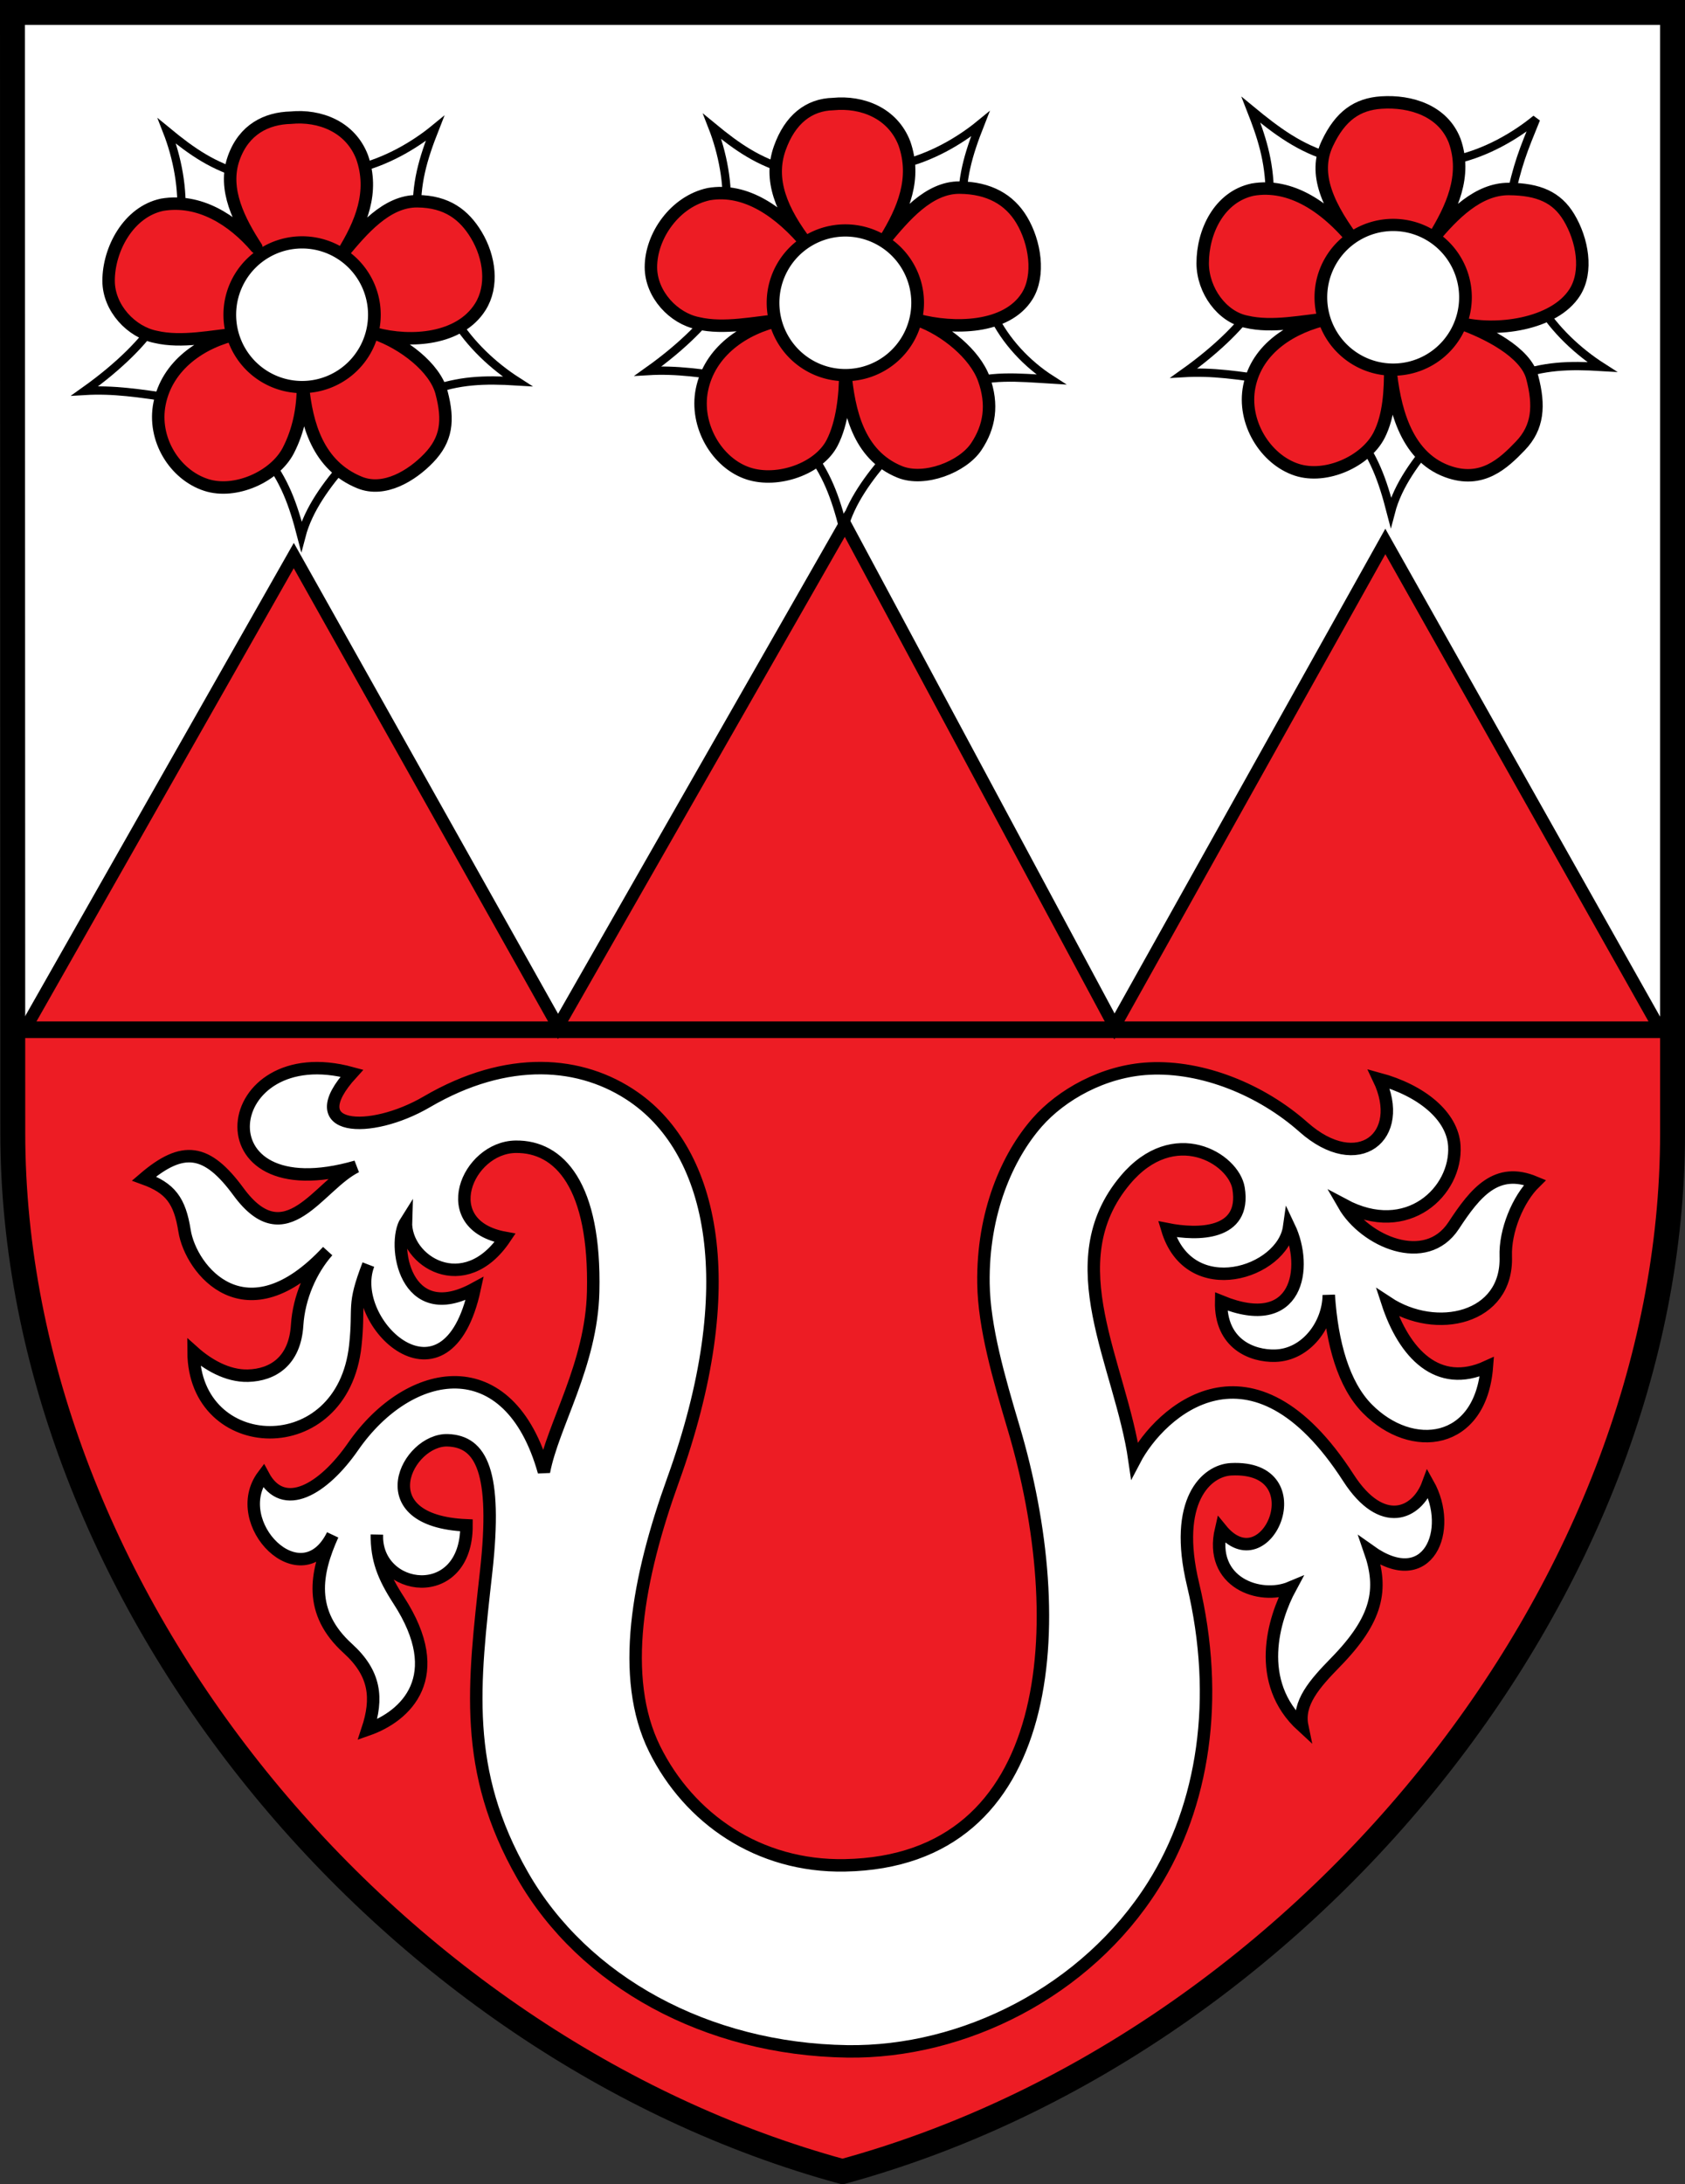 <?xml version="1.0" encoding="UTF-8" standalone="no"?>
<!-- Created with Inkscape (http://www.inkscape.org/) -->
<svg
   xmlns:dc="http://purl.org/dc/elements/1.1/"
   xmlns:cc="http://creativecommons.org/ns#"
   xmlns:rdf="http://www.w3.org/1999/02/22-rdf-syntax-ns#"
   xmlns:svg="http://www.w3.org/2000/svg"
   xmlns="http://www.w3.org/2000/svg"
   xmlns:sodipodi="http://sodipodi.sourceforge.net/DTD/sodipodi-0.dtd"
   xmlns:inkscape="http://www.inkscape.org/namespaces/inkscape"
   width="719.261"
   height="931.89"
   id="svg3232"
   sodipodi:version="0.32"
   inkscape:version="0.46"
   sodipodi:docname="Wappen Schwitten.svg"
   inkscape:output_extension="org.inkscape.output.svg.inkscape"
   version="1.0">
  <rect width="100%" height="100%" fill="#333333" stroke="none"/>
  <defs
     id="defs3234">
    <inkscape:perspective
       sodipodi:type="inkscape:persp3d"
       inkscape:vp_x="0 : 526.18109 : 1"
       inkscape:vp_y="0 : 1000 : 0"
       inkscape:vp_z="744.09448 : 526.18109 : 1"
       inkscape:persp3d-origin="372.04724 : 350.78739 : 1"
       id="perspective3240" />
  </defs>
  <sodipodi:namedview
     id="base"
     pagecolor="#ffffff"
     bordercolor="#666666"
     borderopacity="1.0"
     inkscape:pageopacity="0.0"
     inkscape:pageshadow="2"
     inkscape:zoom="0.35"
     inkscape:cx="300"
     inkscape:cy="520"
     inkscape:document-units="px"
     inkscape:current-layer="layer1"
     showgrid="false"
     inkscape:window-width="640"
     inkscape:window-height="675"
     inkscape:window-x="176"
     inkscape:window-y="176" />
  <g
     inkscape:label="Ebene 1"
     inkscape:groupmode="layer"
     id="layer1"
     transform="translate(59.63,-66.417)">
    <g
       id="g3295">
      <path
         sodipodi:nodetypes="cccccc"
         id="path2496"
         d="M -54.344,505.777 L -54.156,550.09 C -53.98,747.027 105.118,939.846 300,992.996 C 494.882,939.846 654.312,746.367 654.312,550.09 L 654.312,505.777 L -54.344,505.777 z"
         style="fill:#ed1c24;fill-opacity:1;fill-rule:nonzero;stroke:none;stroke-width:10.63;stroke-linecap:square;stroke-linejoin:miter;stroke-miterlimit:4;stroke-dasharray:none;stroke-opacity:1;display:inline" />
      <path
         id="path3214"
         style="fill:#fff200;fill-opacity:1;fill-rule:evenodd;stroke:none;stroke-width:7.087;stroke-linecap:butt;stroke-linejoin:miter;stroke-miterlimit:4;stroke-dasharray:none;stroke-opacity:1;display:inline"
         d="M 654.315,505.787 L 654.315,293.787 L -54.346,293.787 L -54.346,505.787 L 654.315,505.787 z"
         sodipodi:nodetypes="ccccc" />
      <path
         id="path3237"
         style="fill:#ffffff;fill-opacity:1;fill-rule:evenodd;stroke:none;stroke-width:7.087;stroke-linecap:butt;stroke-linejoin:miter;stroke-miterlimit:4;stroke-dasharray:none;stroke-opacity:1;display:inline"
         d="M 654.315,505.787 L 654.315,71.732 L -54.346,71.732 L -54.346,505.787 L 654.315,505.787 z"
         sodipodi:nodetypes="ccccc" />
      <path
         sodipodi:nodetypes="csscscsccsssssssssscscscsccscscccsscsccscccsssssssccscsccscssccccsc"
         id="path3270"
         d="M 23.005,643.282 C 28.884,648.551 37.367,653.641 46.248,653.397 C 56.761,653.109 66.23,647.268 67.204,631.872 C 67.957,619.964 73.11,608.324 80.22,600.268 C 45.244,637.933 21.773,608.227 19.138,591.544 C 17.107,578.689 13.068,573.34 1.853,569.269 C 18.428,555.08 28.688,556.541 42.165,574.897 C 62.474,602.557 76.462,571.906 92.447,564.188 C 23.888,584.001 33.535,508.729 90.574,524.331 C 67.866,549.195 98.345,550.709 122.545,536.559 C 156.982,516.423 188.63,518.964 211.052,534.585 C 244.792,558.091 257.64,614.894 227.661,697.945 C 212.679,739.45 204.678,782.16 219.827,812.702 C 234.452,842.188 264.019,863.049 301.073,862.327 C 391.365,860.567 397.913,759.203 373.029,675.57 C 366.69,654.268 360.453,632.723 360.173,614.125 C 359.715,583.802 370.457,559.697 383.131,545.288 C 393.356,533.665 411.262,523.348 430.859,522.352 C 453.697,521.191 478.831,531.417 496.778,547.343 C 520.049,567.993 540.749,551.36 528.943,526.745 C 547.057,531.651 560.397,542.503 561.171,555.328 C 562.334,574.609 541.206,595.087 513.963,580.507 C 522.88,595.997 548.955,607.542 560.889,589.338 C 570.219,575.106 579.188,564.098 595.576,570.926 C 588.195,578.154 582.746,591.722 583.121,602.467 C 584.051,629.145 553.458,635.938 532.619,622.192 C 539.74,644.019 554.197,659.134 575.061,649.595 C 572.441,683.105 543.066,686.821 524.013,667.474 C 513.996,657.304 508.938,639.823 507.559,618.974 C 507.496,631.39 498.042,644.531 484.616,644.874 C 474.936,645.115 461.274,639.968 461.627,621.733 C 494.651,635.231 498.792,607.091 490.656,589.96 C 487.901,609.539 448.103,622.41 438.634,590.892 C 451.547,593.475 472.34,593.539 469.071,573.462 C 466.983,560.641 441.455,545.28 420.753,569.874 C 391.095,605.108 418.742,648.301 424.657,689.467 C 435.49,668.718 474.618,632.855 515.946,696.958 C 530.299,719.222 545.184,712.473 549.94,699.525 C 561.007,719.204 549.991,745.878 525.154,728.179 C 530.856,744.565 528.455,757.29 510.46,775.696 C 501.572,784.787 494.195,793.101 496.244,802.935 C 475.751,784.178 484.005,757.113 491.192,743.834 C 478.245,749.268 456.269,741.717 461.584,718.944 C 480.954,742.779 502.718,691.514 465.897,693.329 C 455.279,693.852 441.117,706.821 449.596,742.281 C 461.353,791.455 454.017,836.982 432.603,870.974 C 404.114,916.193 351.601,942.413 302.069,941.698 C 241.925,940.83 189.383,911.881 163.5,866.687 C 137.737,821.703 142.573,784.969 147.899,736.919 C 152.629,694.237 145.738,681.478 131.527,680.963 C 114.291,680.348 96.41,715.417 139.5,717.26 C 139.624,751.095 100.449,745.977 101.24,721.207 C 101.172,731.692 103.93,739.011 110.579,749.26 C 131.685,781.795 113.691,798.689 97.255,804.428 C 101.694,791.019 100.647,780.494 88.823,769.762 C 71.814,754.325 75.046,737.563 82.354,721.364 C 69.062,748.341 37.495,716.187 52.742,695.951 C 61.344,712.135 78.475,701.823 91.055,683.691 C 115.075,649.07 157.704,641.499 172.552,694.416 C 176.356,674.427 192.853,648.724 193.566,617.57 C 194.62,572.247 179.171,555.425 160.448,555.714 C 139.768,556.033 125.893,589.151 155.965,594.598 C 138.635,620.446 113.065,604.622 113.65,587.588 C 107.643,597.009 112.996,632.644 142.987,616.234 C 131.122,671.268 87.987,631.052 97.61,605.997 C 90.625,624.21 93.926,623.149 92.04,640.551 C 86.585,690.886 23.214,687.972 23.005,643.282 z"
         style="fill:#ffffff;fill-rule:evenodd;stroke:#000000;stroke-width:5.315;stroke-linecap:butt;stroke-linejoin:miter;stroke-miterlimit:4;stroke-dasharray:none;stroke-opacity:1;display:inline" />
      <path
         sodipodi:nodetypes="ccccc"
         id="path3244"
         d="M -23.445,233.213 C -8.164,222.34 2.075,211.594 6.804,204.011 L 39.634,209.281 L 14.886,236.456 C -0.332,234.126 -11.389,232.499 -23.445,233.213 z"
         style="fill:#ffffff;fill-opacity:1;fill-rule:evenodd;stroke:#000000;stroke-width:3.543;stroke-linecap:butt;stroke-linejoin:miter;stroke-miterlimit:4;stroke-dasharray:none;stroke-opacity:1;display:inline" />
      <path
         style="fill:#ffffff;fill-opacity:1;fill-rule:evenodd;stroke:#000000;stroke-width:3.543;stroke-linecap:butt;stroke-linejoin:miter;stroke-miterlimit:4;stroke-dasharray:none;stroke-opacity:1;display:inline"
         d="M 69.018,295.206 C 65.417,281.295 61.862,271.446 53.202,260.403 L 69.897,234.276 L 88.094,263.623 C 79.883,273.174 72.065,283.52 69.018,295.206 z"
         id="path2464"
         sodipodi:nodetypes="ccccc" />
      <path
         sodipodi:nodetypes="ccccc"
         id="path3239"
         d="M 161.196,229.148 C 146.852,228.274 136.387,228.611 123.208,233.435 L 103.52,209.484 L 134.467,202.539 C 141.012,213.3 151.023,222.639 161.196,229.148 z"
         style="fill:#ffffff;fill-opacity:1;fill-rule:evenodd;stroke:#000000;stroke-width:3.543;stroke-linecap:butt;stroke-linejoin:miter;stroke-miterlimit:4;stroke-dasharray:none;stroke-opacity:1;display:inline" />
      <path
         style="fill:#ffffff;fill-opacity:1;fill-rule:evenodd;stroke:#000000;stroke-width:3.543;stroke-linecap:butt;stroke-linejoin:miter;stroke-miterlimit:4;stroke-dasharray:none;stroke-opacity:1;display:inline"
         d="M 126.018,121.263 C 120.755,134.633 117.841,144.691 118.357,158.715 L 89.494,170.039 L 92.452,138.46 C 104.708,135.56 116.684,128.926 126.018,121.263 z"
         id="path3242"
         sodipodi:nodetypes="ccccc" />
      <path
         sodipodi:nodetypes="ccccc"
         id="path3245"
         d="M 11.638,122.362 C 22.728,131.501 31.393,137.379 44.89,141.223 L 46.741,172.172 L 17.621,159.601 C 18.651,147.048 16.042,133.608 11.638,122.362 z"
         style="fill:#ffffff;fill-opacity:1;fill-rule:evenodd;stroke:#000000;stroke-width:3.543;stroke-linecap:butt;stroke-linejoin:miter;stroke-miterlimit:4;stroke-dasharray:none;stroke-opacity:1;display:inline" />
      <path
         sodipodi:nodetypes="cssscssscssscccsccccc"
         id="path3250"
         d="M 42.116,208.8 C 26.266,212.196 11.753,222.342 8.488,238.583 C 5.44,253.744 14.898,268.947 28.334,273.32 C 40.796,277.376 57.679,269.8 63.443,258.629 C 67.808,250.17 69.72,240.625 69.67,231.181 C 71.236,247.156 75.953,265.029 93.918,272.315 C 104.394,276.564 116.108,269.431 123.367,261.879 C 130.969,253.97 132.031,245.943 128.833,233.859 C 125.997,223.141 112.409,212.927 100.538,208.773 C 115.997,212.898 136.6,211.256 145.374,197.375 C 150.968,188.526 149.464,176.25 143.664,166.634 C 138.5,158.071 131.146,152.384 118.503,152.282 C 105.298,152.175 94.94,164.561 86.589,174.589 C 94.487,161.821 100.165,148.334 94.934,133.443 C 89.943,120.469 76.88,115.416 64.491,116.636 C 54.119,116.889 44.496,121.611 40.136,133.881 C 35.381,147.259 42.619,160.863 49.803,171.984 C 39.796,160.2 25.403,151.067 9.528,153.79 C -4.816,156.848 -13.311,172.843 -13.276,186.304 C -13.221,197.917 -3.528,208.125 6.831,210.155 C 17.912,212.779 30.847,209.839 42.116,208.8 z"
         style="fill:#ed1c24;fill-opacity:1;fill-rule:evenodd;stroke:#000000;stroke-width:5.315;stroke-linecap:butt;stroke-linejoin:round;stroke-miterlimit:4;stroke-dasharray:none;stroke-opacity:1;display:inline" />
      <path
         style="fill:#ffffff;fill-opacity:1;fill-rule:evenodd;stroke:#000000;stroke-width:3.543;stroke-linecap:butt;stroke-linejoin:miter;stroke-miterlimit:4;stroke-dasharray:none;stroke-opacity:1;display:inline"
         d="M 217.003,224.741 C 232.284,213.868 242.523,203.122 247.252,195.539 L 280.082,200.809 L 255.335,227.984 C 240.116,225.654 229.06,224.028 217.003,224.741 z"
         id="path3253"
         sodipodi:nodetypes="ccccc" />
      <path
         sodipodi:nodetypes="ccccc"
         id="path3255"
         d="M 300.456,292.14 C 296.856,278.229 293.301,268.38 284.641,257.337 L 301.335,231.21 L 319.533,260.557 C 311.322,270.108 303.503,280.454 300.456,292.14 z"
         style="fill:#ffffff;fill-opacity:1;fill-rule:evenodd;stroke:#000000;stroke-width:3.543;stroke-linecap:butt;stroke-linejoin:miter;stroke-miterlimit:4;stroke-dasharray:none;stroke-opacity:1;display:inline" />
      <path
         style="fill:#ffffff;fill-opacity:1;fill-rule:evenodd;stroke:#000000;stroke-width:3.543;stroke-linecap:butt;stroke-linejoin:miter;stroke-miterlimit:4;stroke-dasharray:none;stroke-opacity:1;display:inline"
         d="M 389.03,228.335 C 374.687,227.46 362.87,226.221 349.692,231.045 L 331.805,202.363 L 364.104,200.599 C 369.523,212.035 378.857,221.825 389.03,228.335 z"
         id="path3257"
         sodipodi:nodetypes="ccccc" />
      <path
         sodipodi:nodetypes="ccccc"
         id="path3259"
         d="M 358.808,119.323 C 353.545,132.694 350.631,142.751 351.147,156.775 L 322.284,168.099 L 325.242,136.52 C 337.498,133.62 349.474,126.986 358.808,119.323 z"
         style="fill:#ffffff;fill-opacity:1;fill-rule:evenodd;stroke:#000000;stroke-width:3.543;stroke-linecap:butt;stroke-linejoin:miter;stroke-miterlimit:4;stroke-dasharray:none;stroke-opacity:1;display:inline" />
      <path
         style="fill:#ffffff;fill-opacity:1;fill-rule:evenodd;stroke:#000000;stroke-width:3.543;stroke-linecap:butt;stroke-linejoin:miter;stroke-miterlimit:4;stroke-dasharray:none;stroke-opacity:1;display:inline"
         d="M 244.428,120.422 C 255.518,129.561 264.183,135.439 277.68,139.283 L 279.531,170.232 L 250.411,157.661 C 251.441,145.108 248.832,131.668 244.428,120.422 z"
         id="path3261"
         sodipodi:nodetypes="ccccc" />
      <path
         sodipodi:nodetypes="ccccccc"
         id="path3241"
         d="M -48.322,504.37 L 65.772,303.465 L 178.566,504.37 L 301.048,290 L 416.087,504.37 L 531.717,297.441 L 648.292,504.37"
         style="fill:#ed1c24;fill-opacity:1;fill-rule:evenodd;stroke:#000000;stroke-width:5.315;stroke-linecap:butt;stroke-linejoin:miter;stroke-miterlimit:4;stroke-dasharray:none;stroke-opacity:1;display:inline" />
      <path
         transform="matrix(0.974,0,0,0.936,-66.407,24.312)"
         d="M 171.036,188.453 A 31.685,32.979 0 1 1 107.665,188.453 A 31.685,32.979 0 1 1 171.036,188.453 z"
         sodipodi:ry="32.978584"
         sodipodi:rx="31.685308"
         sodipodi:cy="188.45258"
         sodipodi:cx="139.35069"
         id="path3247"
         style="opacity:1;fill:#ffffff;fill-opacity:1;fill-rule:nonzero;stroke:#000000;stroke-width:5.564;stroke-linecap:round;stroke-linejoin:round;stroke-miterlimit:4;stroke-dasharray:none;stroke-dashoffset:0;stroke-opacity:1;display:inline"
         sodipodi:type="arc" />
      <path
         style="fill:#ed1c24;fill-opacity:1;fill-rule:evenodd;stroke:#000000;stroke-width:5.315;stroke-linecap:butt;stroke-linejoin:round;stroke-miterlimit:4;stroke-dasharray:none;stroke-opacity:1;display:inline"
         d="M 273.613,202.98 C 257.763,206.377 243.249,216.523 239.985,232.763 C 236.937,247.924 246.395,264.083 259.831,268.456 C 272.292,272.512 289.812,266.529 295.577,255.358 C 299.942,246.898 301.217,234.806 301.166,225.361 C 302.732,241.336 306.494,260.484 324.46,267.77 C 334.935,272.018 351.262,265.716 357.093,257.015 C 362.814,248.478 364.314,239.004 360.33,228.039 C 356.544,217.619 343.906,207.107 332.034,202.953 C 347.493,207.079 370.008,206.711 378.782,192.83 C 384.376,183.98 382.235,169.793 376.435,160.177 C 371.271,151.614 362.642,146.565 350,146.462 C 336.795,146.356 326.437,158.741 318.085,168.769 C 325.984,156.001 331.662,142.514 326.431,127.624 C 321.44,114.649 308.377,109.596 295.988,110.816 C 285.616,111.069 277.585,117.384 273.225,129.654 C 268.471,143.032 273.797,156.317 285.122,170.942 C 273.522,156.928 258.811,146.521 242.936,149.245 C 228.592,152.303 218.185,167.023 218.221,180.484 C 218.276,192.097 227.969,202.305 238.328,204.336 C 249.409,206.96 262.344,204.019 273.613,202.98 z"
         id="path3249"
         sodipodi:nodetypes="cssscssscssscccsccccc" />
      <path
         sodipodi:nodetypes="ccccc"
         id="path3224"
         d="M 534.078,284.95 C 530.477,271.038 526.922,261.189 518.262,250.146 L 534.957,224.02 L 553.154,253.367 C 544.943,262.917 537.125,273.263 534.078,284.95 z"
         style="fill:#ffffff;fill-opacity:1;fill-rule:evenodd;stroke:#000000;stroke-width:3.543;stroke-linecap:butt;stroke-linejoin:miter;stroke-miterlimit:4;stroke-dasharray:none;stroke-opacity:1;display:inline" />
      <path
         style="fill:#ffffff;fill-opacity:1;fill-rule:evenodd;stroke:#000000;stroke-width:3.543;stroke-linecap:butt;stroke-linejoin:miter;stroke-miterlimit:4;stroke-dasharray:none;stroke-opacity:1;display:inline"
         d="M 624.204,222.994 C 609.861,222.12 599.396,222.457 586.217,227.281 L 566.528,203.33 L 597.476,196.385 C 604.021,207.146 614.031,216.485 624.204,222.994 z"
         id="path3226"
         sodipodi:nodetypes="ccccc" />
      <path
         sodipodi:nodetypes="ccccc"
         id="path3228"
         d="M 596.06,117.16 C 590.503,130.824 588.176,136.193 584.589,153.148 L 556.605,161.834 L 562.494,134.358 C 574.75,131.458 586.726,124.824 596.06,117.16 z"
         style="fill:#ffffff;fill-opacity:1;fill-rule:evenodd;stroke:#000000;stroke-width:3.543;stroke-linecap:butt;stroke-linejoin:miter;stroke-miterlimit:4;stroke-dasharray:none;stroke-opacity:1;display:inline" />
      <path
         style="fill:#ffffff;fill-opacity:1;fill-rule:evenodd;stroke:#000000;stroke-width:3.543;stroke-linecap:butt;stroke-linejoin:miter;stroke-miterlimit:4;stroke-dasharray:none;stroke-opacity:1;display:inline"
         d="M 474.354,113.278 C 485.444,122.416 495.281,129.76 508.778,133.604 L 511.507,161.623 L 482.388,149.051 C 482.246,134.74 478.758,124.524 474.354,113.278 z"
         id="path3230"
         sodipodi:nodetypes="ccccc" />
      <path
         style="fill:#ffffff;fill-opacity:1;fill-rule:evenodd;stroke:#000000;stroke-width:3.543;stroke-linecap:butt;stroke-linejoin:miter;stroke-miterlimit:4;stroke-dasharray:none;stroke-opacity:1;display:inline"
         d="M 445.718,225.594 C 460.998,214.721 471.238,203.975 475.966,196.392 L 508.796,201.662 L 484.049,228.837 C 468.831,226.507 457.774,224.88 445.718,225.594 z"
         id="path3222"
         sodipodi:nodetypes="ccccc" />
      <path
         sodipodi:nodetypes="cssscssscsssccssccccc"
         id="path3251"
         d="M 507.696,202.334 C 491.846,205.73 476.918,215.047 473.653,231.287 C 470.606,246.449 480.478,262.481 493.914,266.854 C 506.376,270.91 523.259,263.334 529.023,252.163 C 533.388,243.703 533.85,232.709 533.799,223.264 C 535.365,239.239 539.868,260.773 558.048,267.507 C 572.875,272.998 582.102,264.208 589.361,256.656 C 596.963,248.747 597.611,239.476 594.413,227.393 C 591.577,216.675 575.088,208.325 563.217,204.171 C 578.676,208.297 603.837,204.997 612.612,191.116 C 618.206,182.267 615.873,168.748 610.073,159.132 C 604.909,150.569 597.14,147.161 584.497,147.059 C 571.293,146.952 560.52,158.095 552.169,168.123 C 560.067,155.355 566.574,141.453 561.343,126.563 C 556.352,113.588 542.486,109.366 530.071,110.169 C 519.725,110.839 512.519,115.848 506.959,127.621 C 500.853,140.549 506.848,154.397 520.338,171.824 C 506.727,154.184 490.983,144.6 475.108,147.324 C 460.764,150.382 453.719,165.34 453.755,178.802 C 453.81,190.414 462.052,201.658 472.412,203.689 C 483.492,206.313 496.427,203.373 507.696,202.334 z"
         style="fill:#ed1c24;fill-opacity:1;fill-rule:evenodd;stroke:#000000;stroke-width:5.315;stroke-linecap:butt;stroke-linejoin:round;stroke-miterlimit:4;stroke-dasharray:none;stroke-opacity:1;display:inline" />
      <path
         sodipodi:type="arc"
         style="opacity:1;fill:#ffffff;fill-opacity:1;fill-rule:nonzero;stroke:#000000;stroke-width:5.564;stroke-linecap:round;stroke-linejoin:round;stroke-miterlimit:4;stroke-dasharray:none;stroke-dashoffset:0;stroke-opacity:1;display:inline"
         id="path3263"
         sodipodi:cx="139.35069"
         sodipodi:cy="188.45258"
         sodipodi:rx="31.685308"
         sodipodi:ry="32.978584"
         d="M 171.036,188.453 A 31.685,32.979 0 1 1 107.665,188.453 A 31.685,32.979 0 1 1 171.036,188.453 z"
         transform="matrix(0.974,0,0,0.936,165.486,19.216)" />
      <path
         transform="matrix(0.974,0,0,0.936,399.334,16.871)"
         d="M 171.036,188.453 A 31.685,32.979 0 1 1 107.665,188.453 A 31.685,32.979 0 1 1 171.036,188.453 z"
         sodipodi:ry="32.978584"
         sodipodi:rx="31.685308"
         sodipodi:cy="188.45258"
         sodipodi:cx="139.35069"
         id="path2449"
         style="opacity:1;fill:#ffffff;fill-opacity:1;fill-rule:nonzero;stroke:#000000;stroke-width:5.564;stroke-linecap:round;stroke-linejoin:round;stroke-miterlimit:4;stroke-dasharray:none;stroke-dashoffset:0;stroke-opacity:1;display:inline"
         sodipodi:type="arc" />
      <path
         sodipodi:nodetypes="ccc"
         d="M 654.315,505.787 L -54.346,505.787 L 654.315,505.787 z"
         style="fill:none;fill-rule:evenodd;stroke:#000000;stroke-width:7.087;stroke-linecap:butt;stroke-linejoin:miter;stroke-miterlimit:4;stroke-dasharray:none;stroke-opacity:1;display:inline"
         id="path2498" />
      <path
         id="path3185"
         style="fill:none;fill-opacity:1;fill-rule:nonzero;stroke:#000000;stroke-width:10.63;stroke-linecap:square;stroke-linejoin:miter;stroke-miterlimit:4;stroke-dasharray:none;stroke-opacity:1;display:inline"
         d="M 654.315,550.079 L 654.315,71.732 L -54.315,71.732 L -54.169,550.079 C -53.993,747.015 105.103,939.842 299.985,992.992 C 494.866,939.842 654.315,746.356 654.315,550.079 z"
         sodipodi:nodetypes="cccccc" />
    </g>
  </g>
</svg>
